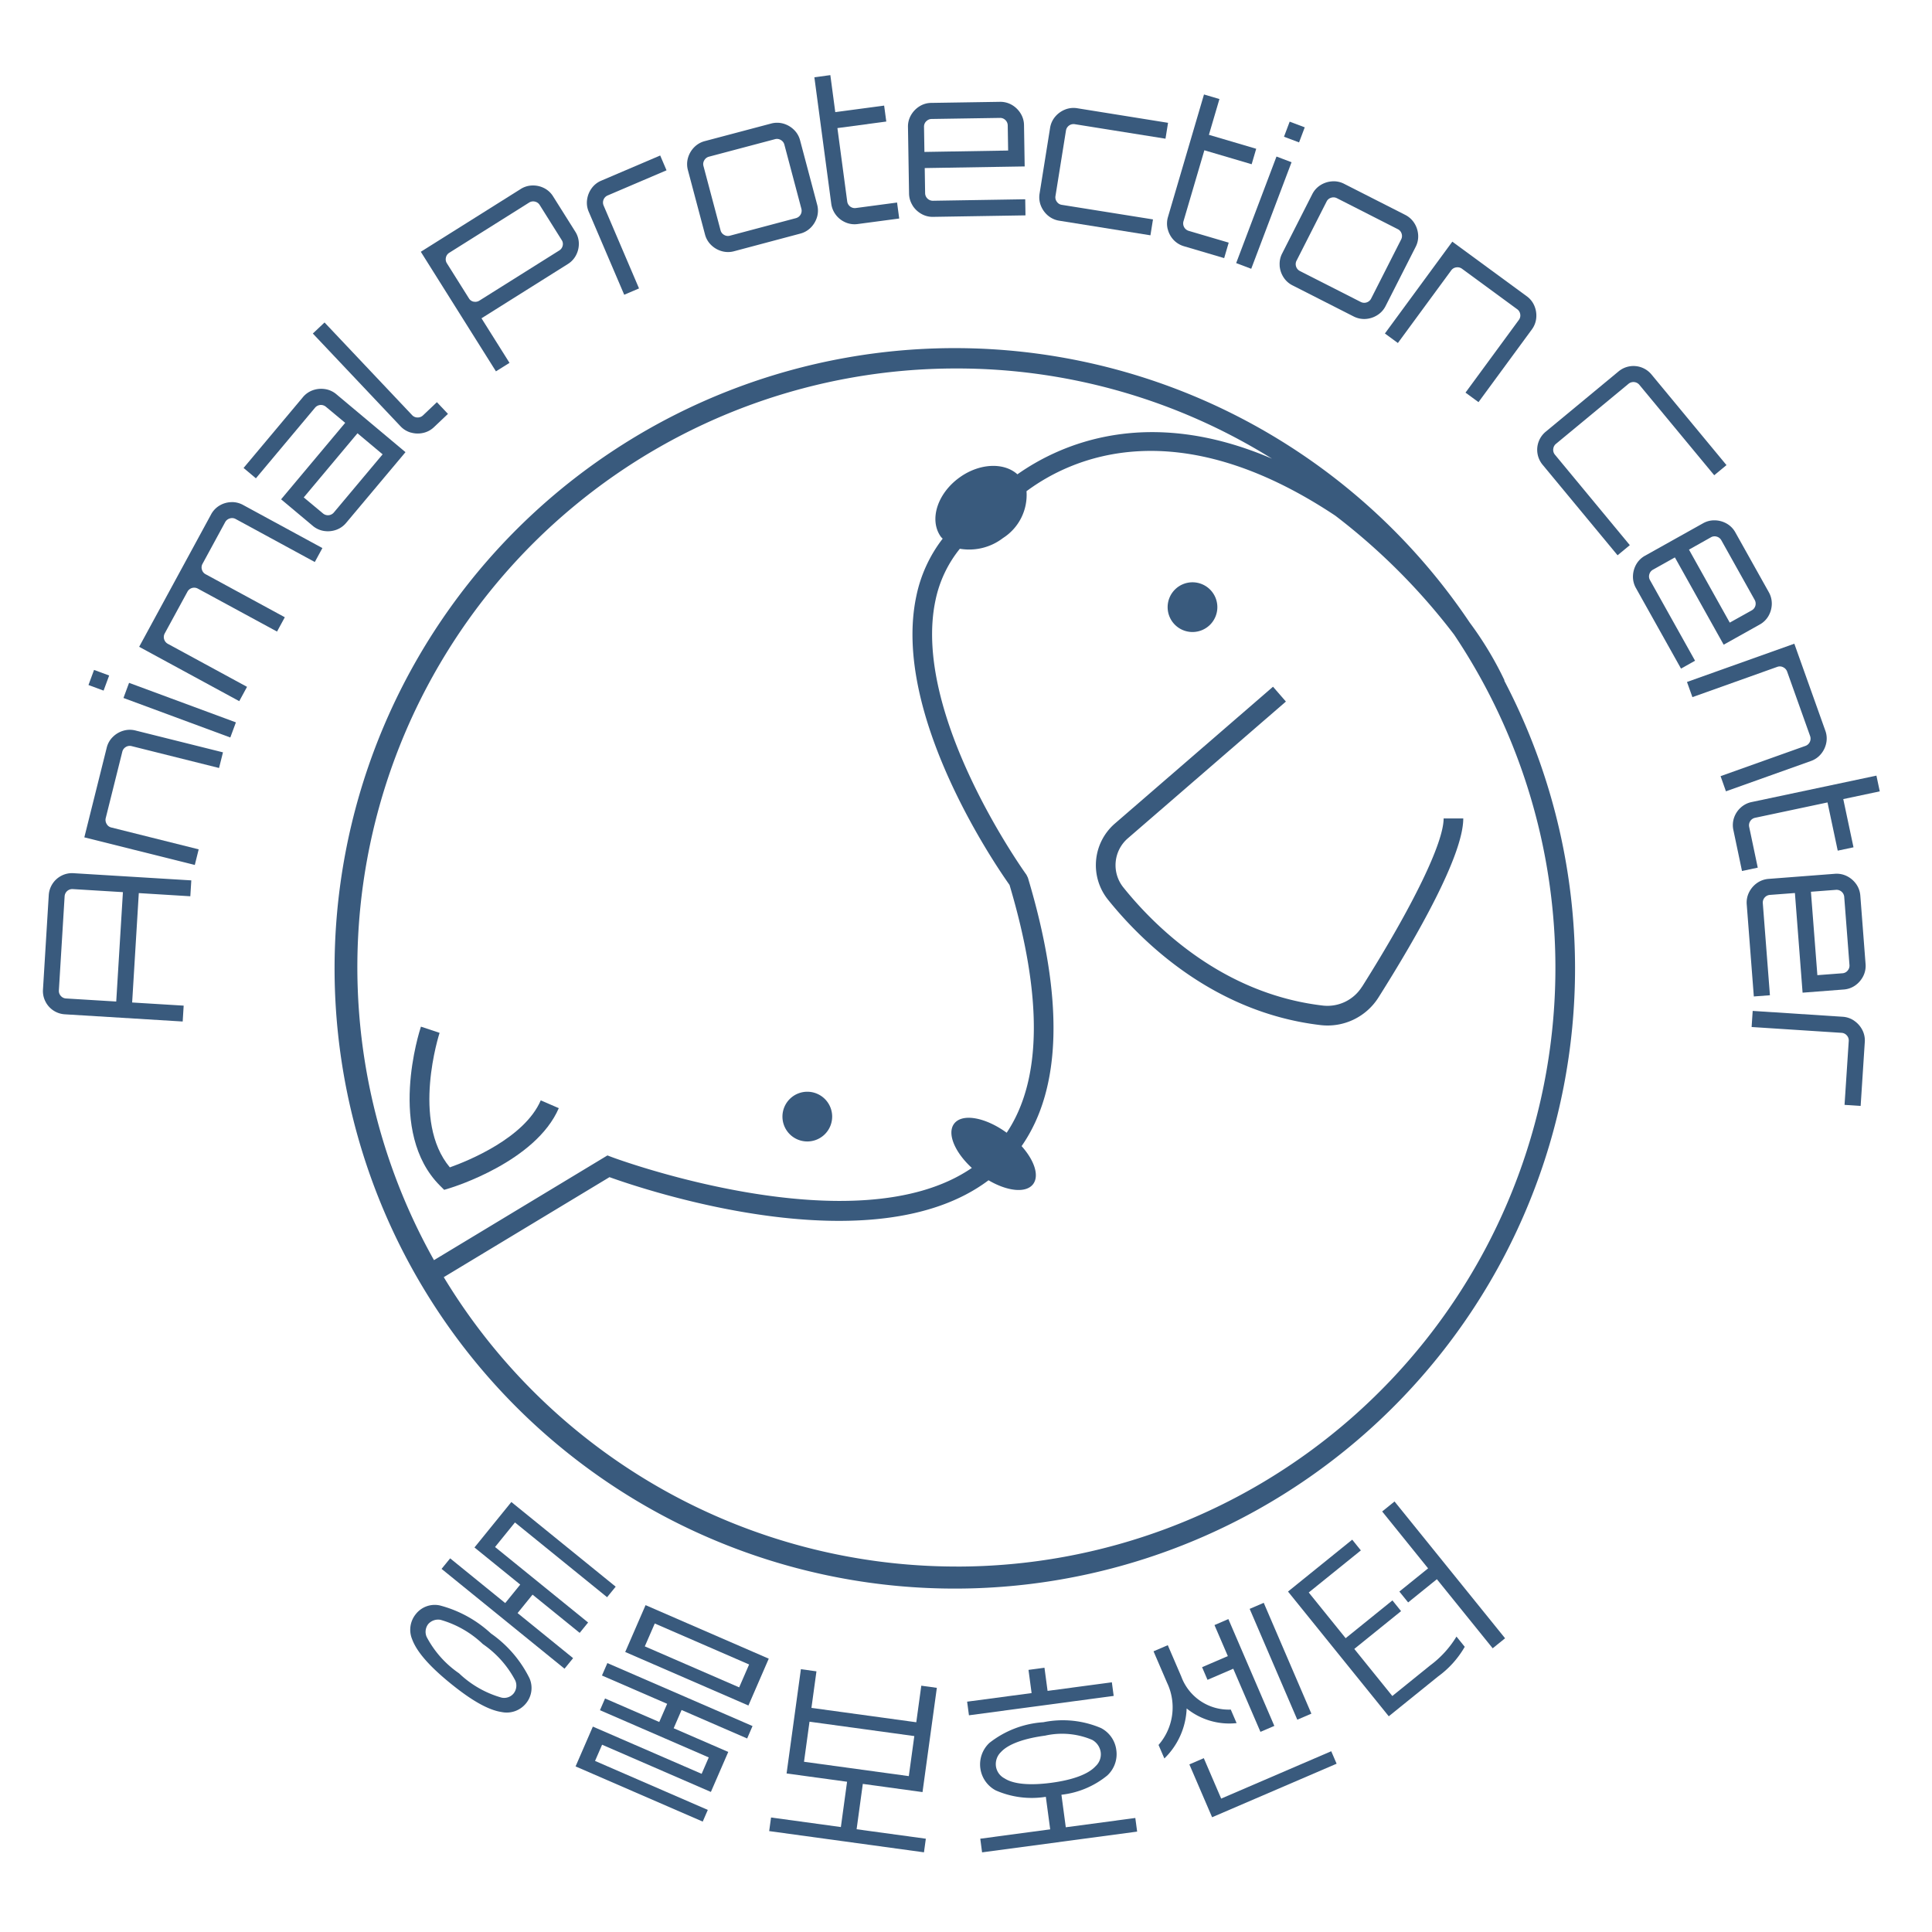 <svg xmlns="http://www.w3.org/2000/svg" xmlns:xlink="http://www.w3.org/1999/xlink" width="180" height="180" viewBox="0 0 180 180">
  <defs>
    <clipPath id="clip-path">
      <rect id="사각형_194" data-name="사각형 194" width="171.135" height="165.578" fill="#395a7d"/>
    </clipPath>
  </defs>
  <g id="slogan" transform="translate(-867 -1545)">
    <g id="그룹_142" data-name="그룹 142" transform="translate(871 1552)" style="isolation: isolate">
      <g id="그룹_140" data-name="그룹 140" transform="translate(0 0)" clip-path="url(#clip-path)">
        <path id="패스_506" data-name="패스 506" d="M1.742,40.862a2.181,2.181,0,0,0-1.2,1.832L.005,51.463A2.135,2.135,0,0,0,.23,52.584a2.164,2.164,0,0,0,1.834,1.2l10.957.67.091-1.479-4.8-.293.62-10.192,4.8.295.091-1.48L2.865,40.637a2.141,2.141,0,0,0-1.124.225M6.829,52.592l-4.675-.285a.681.681,0,0,1-.49-.24.688.688,0,0,1-.179-.514l.536-8.767a.717.717,0,0,1,.756-.67l4.675.285Z" transform="translate(0 33.718)" fill="#395a7d"/>
        <path id="패스_507" data-name="패스 507" d="M5.729,33.423a2.306,2.306,0,0,0-.977.586,2.079,2.079,0,0,0-.56,1L2.108,43.354,12.4,45.927l.362-1.455L4.619,42.435a.67.67,0,0,1-.436-.337.719.719,0,0,1-.079-.547l1.543-6.179a.7.7,0,0,1,.326-.436.693.693,0,0,1,.54-.082l8.146,2.038.366-1.458L6.877,33.4a2.122,2.122,0,0,0-1.147.024" transform="translate(1.749 27.66)" fill="#395a7d"/>
        <rect id="사각형_189" data-name="사각형 189" width="1.502" height="10.612" transform="matrix(0.347, -0.938, 0.938, 0.347, 7.503, 58.028)" fill="#395a7d"/>
        <rect id="사각형_190" data-name="사각형 190" width="1.5" height="1.501" transform="translate(4.243 56.822) rotate(-69.73)" fill="#395a7d"/>
        <path id="패스_508" data-name="패스 508" d="M13.481,21.742a2.223,2.223,0,0,0-1.089.315,2.126,2.126,0,0,0-.8.845L4.9,35.219l9.325,5.065.725-1.334L7.571,34.941a.718.718,0,0,1-.289-.968L9.4,30.083a.714.714,0,0,1,.964-.287L17.745,33.8l.725-1.334-7.38-4.009a.69.69,0,0,1-.342-.426.682.682,0,0,1,.055-.542l2.106-3.876a.713.713,0,0,1,.428-.35.685.685,0,0,1,.547.046l7.38,4.011.708-1.3-7.38-4.011a2.162,2.162,0,0,0-1.111-.271" transform="translate(4.065 18.042)" fill="#395a7d"/>
        <path id="패스_509" data-name="패스 509" d="M25.3,21.874l-6.437-5.393A2.11,2.11,0,0,0,17.815,16a2.323,2.323,0,0,0-1.135.1,2.124,2.124,0,0,0-.953.67l-5.512,6.576,1.149.964,5.512-6.58a.718.718,0,0,1,1.006-.088l1.8,1.5-5.971,7.125,2.946,2.468a2.115,2.115,0,0,0,1.043.479,2.32,2.32,0,0,0,1.135-.1,2.13,2.13,0,0,0,.941-.657ZM18.622,27.5a.719.719,0,0,1-1,.09l-1.8-1.5,5.006-5.976,2.342,1.962Z" transform="translate(8.478 13.253)" fill="#395a7d"/>
        <path id="패스_510" data-name="패스 510" d="M22.88,22.851a2.284,2.284,0,0,0,1.138.033,2.11,2.11,0,0,0,1.012-.54l1.3-1.233L25.3,20.02,24,21.254a.706.706,0,0,1-.511.192.689.689,0,0,1-.5-.221l-8.157-8.631-1.091,1.03L21.9,22.255a2.108,2.108,0,0,0,.981.6" transform="translate(11.405 10.45)" fill="#395a7d"/>
        <path id="패스_511" data-name="패스 511" d="M27.5,22.145,24.89,17.993l8.042-5.054a2.108,2.108,0,0,0,.776-.844,2.269,2.269,0,0,0,.251-1.1,2.105,2.105,0,0,0-.337-1.085L31.567,6.644a2.081,2.081,0,0,0-.831-.774,2.263,2.263,0,0,0-1.1-.251,2.086,2.086,0,0,0-1.1.333l-9.3,5.843,7,11.14Zm-3.338-5.7a.659.659,0,0,1-.441-.307l-2.055-3.27a.689.689,0,0,1-.09-.536.679.679,0,0,1,.315-.446l7.437-4.675a.692.692,0,0,1,.538-.09.7.7,0,0,1,.446.315l2.053,3.27a.652.652,0,0,1,.086.529.7.7,0,0,1-.32.441L24.7,16.342a.707.707,0,0,1-.534.1" transform="translate(15.97 4.662)" fill="#395a7d"/>
        <path id="패스_512" data-name="패스 512" d="M31.174,17.066l1.38-.589-3.3-7.724a.715.715,0,0,1,.375-.937l5.486-2.344-.589-1.38L29.038,6.436a2.108,2.108,0,0,0-.9.712,2.324,2.324,0,0,0-.423,1.058,2.1,2.1,0,0,0,.157,1.136Z" transform="translate(22.983 3.395)" fill="#395a7d"/>
        <path id="패스_513" data-name="패스 513" d="M34.463,12.823a2.093,2.093,0,0,0,.575.994,2.313,2.313,0,0,0,.984.571,2.13,2.13,0,0,0,1.149.009l6.152-1.638a2.136,2.136,0,0,0,1.01-.578,2.338,2.338,0,0,0,.575-.986,2.142,2.142,0,0,0,.005-1.147L43.325,4.069a2.1,2.1,0,0,0-.576-.992,2.305,2.305,0,0,0-.984-.571,2.148,2.148,0,0,0-1.164,0L34.445,4.137a2.133,2.133,0,0,0-.994.578,2.326,2.326,0,0,0-.571.983,2.131,2.131,0,0,0-.005,1.149Zm-.064-6.9a.7.7,0,0,1,.43-.335l6.156-1.632a.677.677,0,0,1,.54.075.69.69,0,0,1,.335.432l1.585,5.976a.715.715,0,0,1-.505.873l-6.156,1.636a.684.684,0,0,1-.54-.075.677.677,0,0,1-.331-.432L34.324,6.461a.677.677,0,0,1,.075-.54" transform="translate(27.218 2.011)" fill="#395a7d"/>
        <path id="패스_514" data-name="패스 514" d="M41.287,13.029a2.234,2.234,0,0,0,.895.692,2.111,2.111,0,0,0,1.156.15l3.845-.511-.2-1.489-3.845.512a.716.716,0,0,1-.8-.611l-.913-6.838,4.553-.609-.2-1.486-4.553.608L40.766,0,39.278.2,40.85,11.969a2.17,2.17,0,0,0,.437,1.059" transform="translate(32.595 -0.001)" fill="#395a7d"/>
        <path id="패스_515" data-name="패스 515" d="M44.462,11a2.283,2.283,0,0,0,.82.792,2.1,2.1,0,0,0,1.111.284l8.6-.139-.024-1.5-8.6.139a.719.719,0,0,1-.726-.7L45.606,7.53l9.312-.152-.062-3.843a2.1,2.1,0,0,0-.32-1.1,2.329,2.329,0,0,0-.818-.794,2.156,2.156,0,0,0-1.131-.282l-6.366.1a2.094,2.094,0,0,0-1.1.317,2.328,2.328,0,0,0-.792.82,2.1,2.1,0,0,0-.284,1.111l.1,6.185a2.113,2.113,0,0,0,.318,1.1m1.283-7.815a.692.692,0,0,1,.5-.22l6.368-.1a.69.69,0,0,1,.507.2.7.7,0,0,1,.218.5l.038,2.34-7.8.13-.037-2.344a.683.683,0,0,1,.2-.505" transform="translate(36.549 1.128)" fill="#395a7d"/>
        <path id="패스_516" data-name="패스 516" d="M51.549,11.706a2.126,2.126,0,0,0,1.045.472l8.492,1.36.238-1.482L52.831,10.7a.678.678,0,0,1-.463-.287.689.689,0,0,1-.13-.529l.979-6.108a.714.714,0,0,1,.816-.591l8.456,1.352.238-1.48L54.272,1.7a2.115,2.115,0,0,0-1.14.123,2.334,2.334,0,0,0-.924.668,2.125,2.125,0,0,0-.472,1.047l-.977,6.106a2.122,2.122,0,0,0,.123,1.142,2.336,2.336,0,0,0,.668.922" transform="translate(42.097 1.385)" fill="#395a7d"/>
        <path id="패스_517" data-name="패스 517" d="M57.3,13.525a2.259,2.259,0,0,0,.536,1,2.162,2.162,0,0,0,1,.606l3.722,1.1.423-1.442L59.249,13.69a.723.723,0,0,1-.483-.887l1.947-6.619,4.406,1.3.423-1.44-4.406-1.3.981-3.334L60.678.985l-3.35,11.394a2.159,2.159,0,0,0-.033,1.145" transform="translate(47.495 0.817)" fill="#395a7d"/>
        <rect id="사각형_191" data-name="사각형 191" width="10.614" height="1.5" transform="translate(111.171 17.511) rotate(-69.272)" fill="#395a7d"/>
        <rect id="사각형_192" data-name="사각형 192" width="1.501" height="1.5" transform="translate(115.627 5.739) rotate(-69.354)" fill="#395a7d"/>
        <path id="패스_518" data-name="패스 518" d="M62.969,13.25a2.3,2.3,0,0,0,.353,1.083,2.108,2.108,0,0,0,.849.77l5.676,2.886a2.162,2.162,0,0,0,1.14.242,2.3,2.3,0,0,0,1.083-.355,2.113,2.113,0,0,0,.772-.849l2.8-5.512a2.112,2.112,0,0,0,.232-1.125,2.315,2.315,0,0,0-.353-1.083,2.156,2.156,0,0,0-.866-.78L68.982,5.643a2.1,2.1,0,0,0-1.125-.232,2.32,2.32,0,0,0-1.081.351,2.124,2.124,0,0,0-.77.851l-2.8,5.513a2.1,2.1,0,0,0-.232,1.124m1.57-.445,2.8-5.512a.682.682,0,0,1,.415-.353.7.7,0,0,1,.543.038l5.676,2.888a.686.686,0,0,1,.355.415.692.692,0,0,1-.042.543l-2.8,5.515a.72.72,0,0,1-.959.311l-5.676-2.886a.72.72,0,0,1-.313-.961" transform="translate(52.251 4.485)" fill="#395a7d"/>
        <path id="패스_519" data-name="패스 519" d="M69.537,17.921l4.97-6.769a.68.68,0,0,1,.476-.278.713.713,0,0,1,.536.135l5.135,3.766a.7.7,0,0,1,.282.468.687.687,0,0,1-.13.529l-4.97,6.772,1.211.887,4.968-6.769a2.115,2.115,0,0,0,.412-1.072,2.311,2.311,0,0,0-.172-1.127,2.1,2.1,0,0,0-.714-.9L74.607,8.479l-6.28,8.556Z" transform="translate(56.701 7.036)" fill="#395a7d"/>
        <path id="패스_520" data-name="패스 520" d="M77.577,22.547a.693.693,0,0,1,.253-.485l6.767-5.6a.719.719,0,0,1,1,.1l6.977,8.426,1.142-.944-6.977-8.43a2.176,2.176,0,0,0-3.092-.289l-6.765,5.6a2.182,2.182,0,0,0-.772,2.051,2.181,2.181,0,0,0,.479,1.041l6.979,8.428,1.142-.944-6.979-8.43a.7.7,0,0,1-.157-.522" transform="translate(63.137 12.289)" fill="#395a7d"/>
        <path id="패스_521" data-name="패스 521" d="M82.545,28.242a.688.688,0,0,1-.062-.543.7.7,0,0,1,.337-.43l2.044-1.144,4.545,8.132,3.354-1.876a2.123,2.123,0,0,0,.82-.8,2.338,2.338,0,0,0,.309-1.1,2.158,2.158,0,0,0-.285-1.129L90.5,23.8a2.11,2.11,0,0,0-.8-.82,2.3,2.3,0,0,0-1.1-.309,2.107,2.107,0,0,0-1.113.274l-5.4,3.019a2.123,2.123,0,0,0-.82.8,2.332,2.332,0,0,0-.309,1.1,2.115,2.115,0,0,0,.276,1.114l4.2,7.506,1.308-.734Zm5.673-3.989a.683.683,0,0,1,.542-.064.7.7,0,0,1,.43.337L92.3,30.087a.717.717,0,0,1-.274.97L89.976,32.2l-3.8-6.8Z" transform="translate(67.182 18.808)" fill="#395a7d"/>
        <path id="패스_522" data-name="패스 522" d="M96.194,39.223a2.329,2.329,0,0,0,.489-1.028,2.108,2.108,0,0,0-.088-1.144l-2.888-8.1-10,3.565.505,1.413,7.91-2.822a.679.679,0,0,1,.549.038.726.726,0,0,1,.37.414l2.139,6a.718.718,0,0,1-.434.911l-7.91,2.82.5,1.413,7.912-2.822a2.112,2.112,0,0,0,.941-.653" transform="translate(69.466 24.022)" fill="#395a7d"/>
        <path id="패스_523" data-name="패스 523" d="M87.563,40.44a.715.715,0,0,1,.551-.845l6.748-1.431.952,4.492,1.469-.311-.953-4.492,3.4-.721-.311-1.466L87.8,38.127a2.145,2.145,0,0,0-1.021.516,2.239,2.239,0,0,0-.624.946,2.15,2.15,0,0,0-.06,1.162l.8,3.8,1.468-.311Z" transform="translate(71.403 29.597)" fill="#395a7d"/>
        <path id="패스_524" data-name="패스 524" d="M96.951,41.627a2.323,2.323,0,0,0-.866-.743,2.138,2.138,0,0,0-1.127-.216l-6.167.474a2.152,2.152,0,0,0-1.081.386,2.335,2.335,0,0,0-.741.866,2.135,2.135,0,0,0-.216,1.127l.661,8.575,1.5-.113L88.25,43.4a.717.717,0,0,1,.657-.765l2.335-.177.715,9.285,3.83-.295a2.127,2.127,0,0,0,1.081-.384,2.349,2.349,0,0,0,.741-.866,2.131,2.131,0,0,0,.214-1.147l-.487-6.346a2.146,2.146,0,0,0-.386-1.081m-.794,8.062a.686.686,0,0,1-.485.249l-2.337.177-.6-7.771,2.335-.179a.717.717,0,0,1,.767.657l.489,6.35a.7.7,0,0,1-.172.518" transform="translate(71.986 33.742)" fill="#395a7d"/>
        <path id="패스_525" data-name="패스 525" d="M96.562,48.565a2.124,2.124,0,0,0-1.085-.375L87.1,47.646l-.1,1.5,8.383.543a.7.7,0,0,1,.489.243.693.693,0,0,1,.177.516L95.658,56.4l1.5.1.386-5.951a2.129,2.129,0,0,0-.229-1.125,2.319,2.319,0,0,0-.752-.855" transform="translate(72.194 39.538)" fill="#395a7d"/>
        <path id="패스_526" data-name="패스 526" d="M26.243,80.568a11.15,11.15,0,0,0-4.791-2.635,2.237,2.237,0,0,0-2.232.805,2.307,2.307,0,0,0-.339,2.362c.452,1.215,1.7,2.582,3.59,4.115s3.469,2.463,4.752,2.653a2.317,2.317,0,0,0,2.258-.807A2.249,2.249,0,0,0,29.8,84.7a11.083,11.083,0,0,0-3.552-4.134m2.088,5.561a1.143,1.143,0,0,1-1.144.392,9.443,9.443,0,0,1-3.943-2.258,9.436,9.436,0,0,1-3.021-3.393,1.181,1.181,0,0,1,.148-1.2,1.229,1.229,0,0,1,1.144-.393,9.432,9.432,0,0,1,3.943,2.258,9.436,9.436,0,0,1,3.021,3.393,1.183,1.183,0,0,1-.148,1.2" transform="translate(15.523 64.641)" fill="#395a7d"/>
        <path id="패스_527" data-name="패스 527" d="M28.771,81.28l4.392,3.563.785-.966-8.67-7.034,1.855-2.287,8.584,6.964.8-.981-9.72-7.888-3.436,4.236,4.264,3.458-1.4,1.722L21.095,77.9l-.8.981,11.455,9.3.8-.983L27.377,83Z" transform="translate(16.845 60.288)" fill="#395a7d"/>
        <path id="패스_528" data-name="패스 528" d="M29.578,82.01l6.075,2.637-.737,1.694-5.05-2.192-.474,1.092,10.136,4.4-.662,1.528-10.136-4.4-1.61,3.709,11.846,5.142.474-1.089L28.934,89.968l.657-1.511,10.136,4.4,1.618-3.727-5.085-2.207.736-1.7,6.11,2.653.5-1.158L30.082,80.851Z" transform="translate(22.505 67.094)" fill="#395a7d"/>
        <path id="패스_529" data-name="패스 529" d="M29.647,82.265l11.479,4.986,1.894-4.364L31.543,77.9ZM41.19,83.429l-.926,2.132-8.792-3.819L32.4,79.61Z" transform="translate(24.603 64.647)" fill="#395a7d"/>
        <path id="패스_530" data-name="패스 530" d="M51.265,92.613,52.6,82.9l-1.449-.2-.467,3.407-9.768-1.339.467-3.405-1.449-.2L38.6,90.877l5.636.772-.578,4.221-6.505-.891-.174,1.268L51.4,98.224l.174-1.268-6.45-.882.578-4.225ZM40.224,89.788l.512-3.733L50.5,87.394l-.512,3.731Z" transform="translate(30.684 67.352)" fill="#395a7d"/>
        <path id="패스_531" data-name="패스 531" d="M55.7,93.715l-.406-3.03a8.188,8.188,0,0,0,4.267-1.791,2.7,2.7,0,0,0,.847-2.368,2.676,2.676,0,0,0-1.44-2.06,9.071,9.071,0,0,0-5.356-.538,9.069,9.069,0,0,0-5.025,1.925,2.741,2.741,0,0,0,.593,4.43,8.34,8.34,0,0,0,4.661.595l.406,3.032-6.514.871.168,1.272,14.447-1.934-.17-1.27Zm-5.709-4.556a1.507,1.507,0,0,1-.8-1.133,1.561,1.561,0,0,1,.47-1.319c.692-.758,2.194-1.272,4.117-1.53a7.183,7.183,0,0,1,4.375.393,1.56,1.56,0,0,1,.8,1.151,1.5,1.5,0,0,1-.472,1.3c-.71.778-2.192,1.29-4.115,1.548s-3.508.156-4.379-.412" transform="translate(39.597 69.527)" fill="#395a7d"/>
        <path id="패스_532" data-name="패스 532" d="M60.54,82.446l-5.989.8-.289-2.157-1.488.2.289,2.161-6.007.8.17,1.27L60.71,83.714Z" transform="translate(39.049 67.29)" fill="#395a7d"/>
        <path id="패스_533" data-name="패스 533" d="M61.335,89.752l-1.619-3.766-1.345.58L60.49,91.49l11.6-4.988-.5-1.162Z" transform="translate(48.439 70.819)" fill="#395a7d"/>
        <path id="패스_534" data-name="패스 534" d="M59.524,84.271l2.4-1.034,2.533,5.881,1.294-.554-4.282-9.953-1.294.558,1.244,2.891-2.4,1.032Z" transform="translate(48.976 65.235)" fill="#395a7d"/>
        <rect id="사각형_193" data-name="사각형 193" width="1.427" height="11.236" transform="matrix(0.919, -0.395, 0.395, 0.919, 112.428, 142.895)" fill="#395a7d"/>
        <path id="패스_535" data-name="패스 535" d="M63.744,85.94a4.707,4.707,0,0,1-4.617-3.091L57.875,79.94l-1.328.571,1.266,2.942a5.321,5.321,0,0,1-.8,5.782l.543,1.259a6.863,6.863,0,0,0,2.077-4.659A6.321,6.321,0,0,0,64.285,87.2Z" transform="translate(46.925 66.338)" fill="#395a7d"/>
        <path id="패스_536" data-name="패스 536" d="M76.629,86.289l-3.517,2.842L69.57,84.745l4.357-3.521-.805-1-4.357,3.521-3.44-4.258,4.856-3.921-.805-1L63.394,79.4l9.387,11.62,4.6-3.715a8.878,8.878,0,0,0,2.479-2.758l-.77-.953a9.454,9.454,0,0,1-2.461,2.694" transform="translate(52.607 61.882)" fill="#395a7d"/>
        <path id="패스_537" data-name="패스 537" d="M68.188,73.556l4.278,5.3-2.677,2.161.818,1.012,2.677-2.163,5.2,6.437,1.155-.933-10.3-12.745Z" transform="translate(56.586 60.265)" fill="#395a7d"/>
        <path id="패스_538" data-name="패스 538" d="M123.717,44.826a32.166,32.166,0,0,0-3.239-5.382,57.786,57.786,0,1,0,3.211,5.394ZM72.649,15.766a55.457,55.457,0,0,1,29.408,8.406C90.483,19.2,82.368,22.787,78.335,25.627c-1.255-1.131-3.532-1.049-5.4.3-2.075,1.495-2.849,3.969-1.727,5.524.048.066.112.112.163.172a13.069,13.069,0,0,0-2.448,5.325C66.556,47.971,76.457,62.271,77.6,63.882c3.114,10.454,3.01,18.191-.265,23.089-1.978-1.44-4.134-1.834-4.889-.851-.694.9.04,2.657,1.643,4.13-10.816,7.42-33.3-.917-33.536-1.008l-.415-.157L23.979,98.841a55.772,55.772,0,0,1,48.67-83.075m0,111.621A55.835,55.835,0,0,1,24.89,100.426l15.44-9.318c3.369,1.211,24.579,8.351,35.314.291,1.749,1.028,3.488,1.224,4.15.364.6-.787.121-2.216-1.069-3.546,3.753-5.387,3.956-13.777.587-25.007l-.137-.276c-.108-.148-10.754-14.946-8.467-25.6a11.253,11.253,0,0,1,2.264-4.772,5.171,5.171,0,0,0,4.022-1A4.757,4.757,0,0,0,79.182,27.2c4.212-3.127,13.982-7.559,28.776,2.284a58.72,58.72,0,0,1,11.061,11.076,55.781,55.781,0,0,1-46.37,86.83" transform="translate(12.455 11.564)" fill="#395a7d"/>
        <path id="패스_539" data-name="패스 539" d="M78.405,59.087a3.8,3.8,0,0,1-3.638,1.76C65.419,59.757,59.117,53.5,56.193,49.865a3.309,3.309,0,0,1,.388-4.595L71.315,32.522l-1.2-1.382L55.382,43.887a5.133,5.133,0,0,0-.615,7.125c3.1,3.852,9.792,10.487,19.788,11.654a5.608,5.608,0,0,0,5.4-2.6c3.6-5.705,7.885-13.226,7.885-16.655h-1.83c0,2.265-2.842,8.128-7.6,15.68" transform="translate(44.489 25.841)" fill="#395a7d"/>
        <path id="패스_540" data-name="패스 540" d="M21.888,63.651l.525-.159c.326-.1,8.013-2.481,10.154-7.451l-1.68-.726c-1.513,3.511-6.767,5.636-8.469,6.243-3.619-4.3-.984-12.447-.957-12.533l-1.737-.578c-.132.4-3.2,9.843,1.775,14.816Z" transform="translate(15.494 40.203)" fill="#395a7d"/>
        <path id="패스_541" data-name="패스 541" d="M59.58,30.454a2.316,2.316,0,1,0-2.315-2.315,2.314,2.314,0,0,0,2.315,2.315" transform="translate(47.521 21.429)" fill="#395a7d"/>
        <path id="패스_542" data-name="패스 542" d="M39.968,56.393a2.316,2.316,0,1,0-2.315-2.315,2.314,2.314,0,0,0,2.315,2.315" transform="translate(31.246 42.954)" fill="#395a7d"/>
      </g>
    </g>
    <rect id="사각형_222" data-name="사각형 222" width="180" height="180" transform="translate(867 1545)" fill="none"/>
  </g>
</svg>
